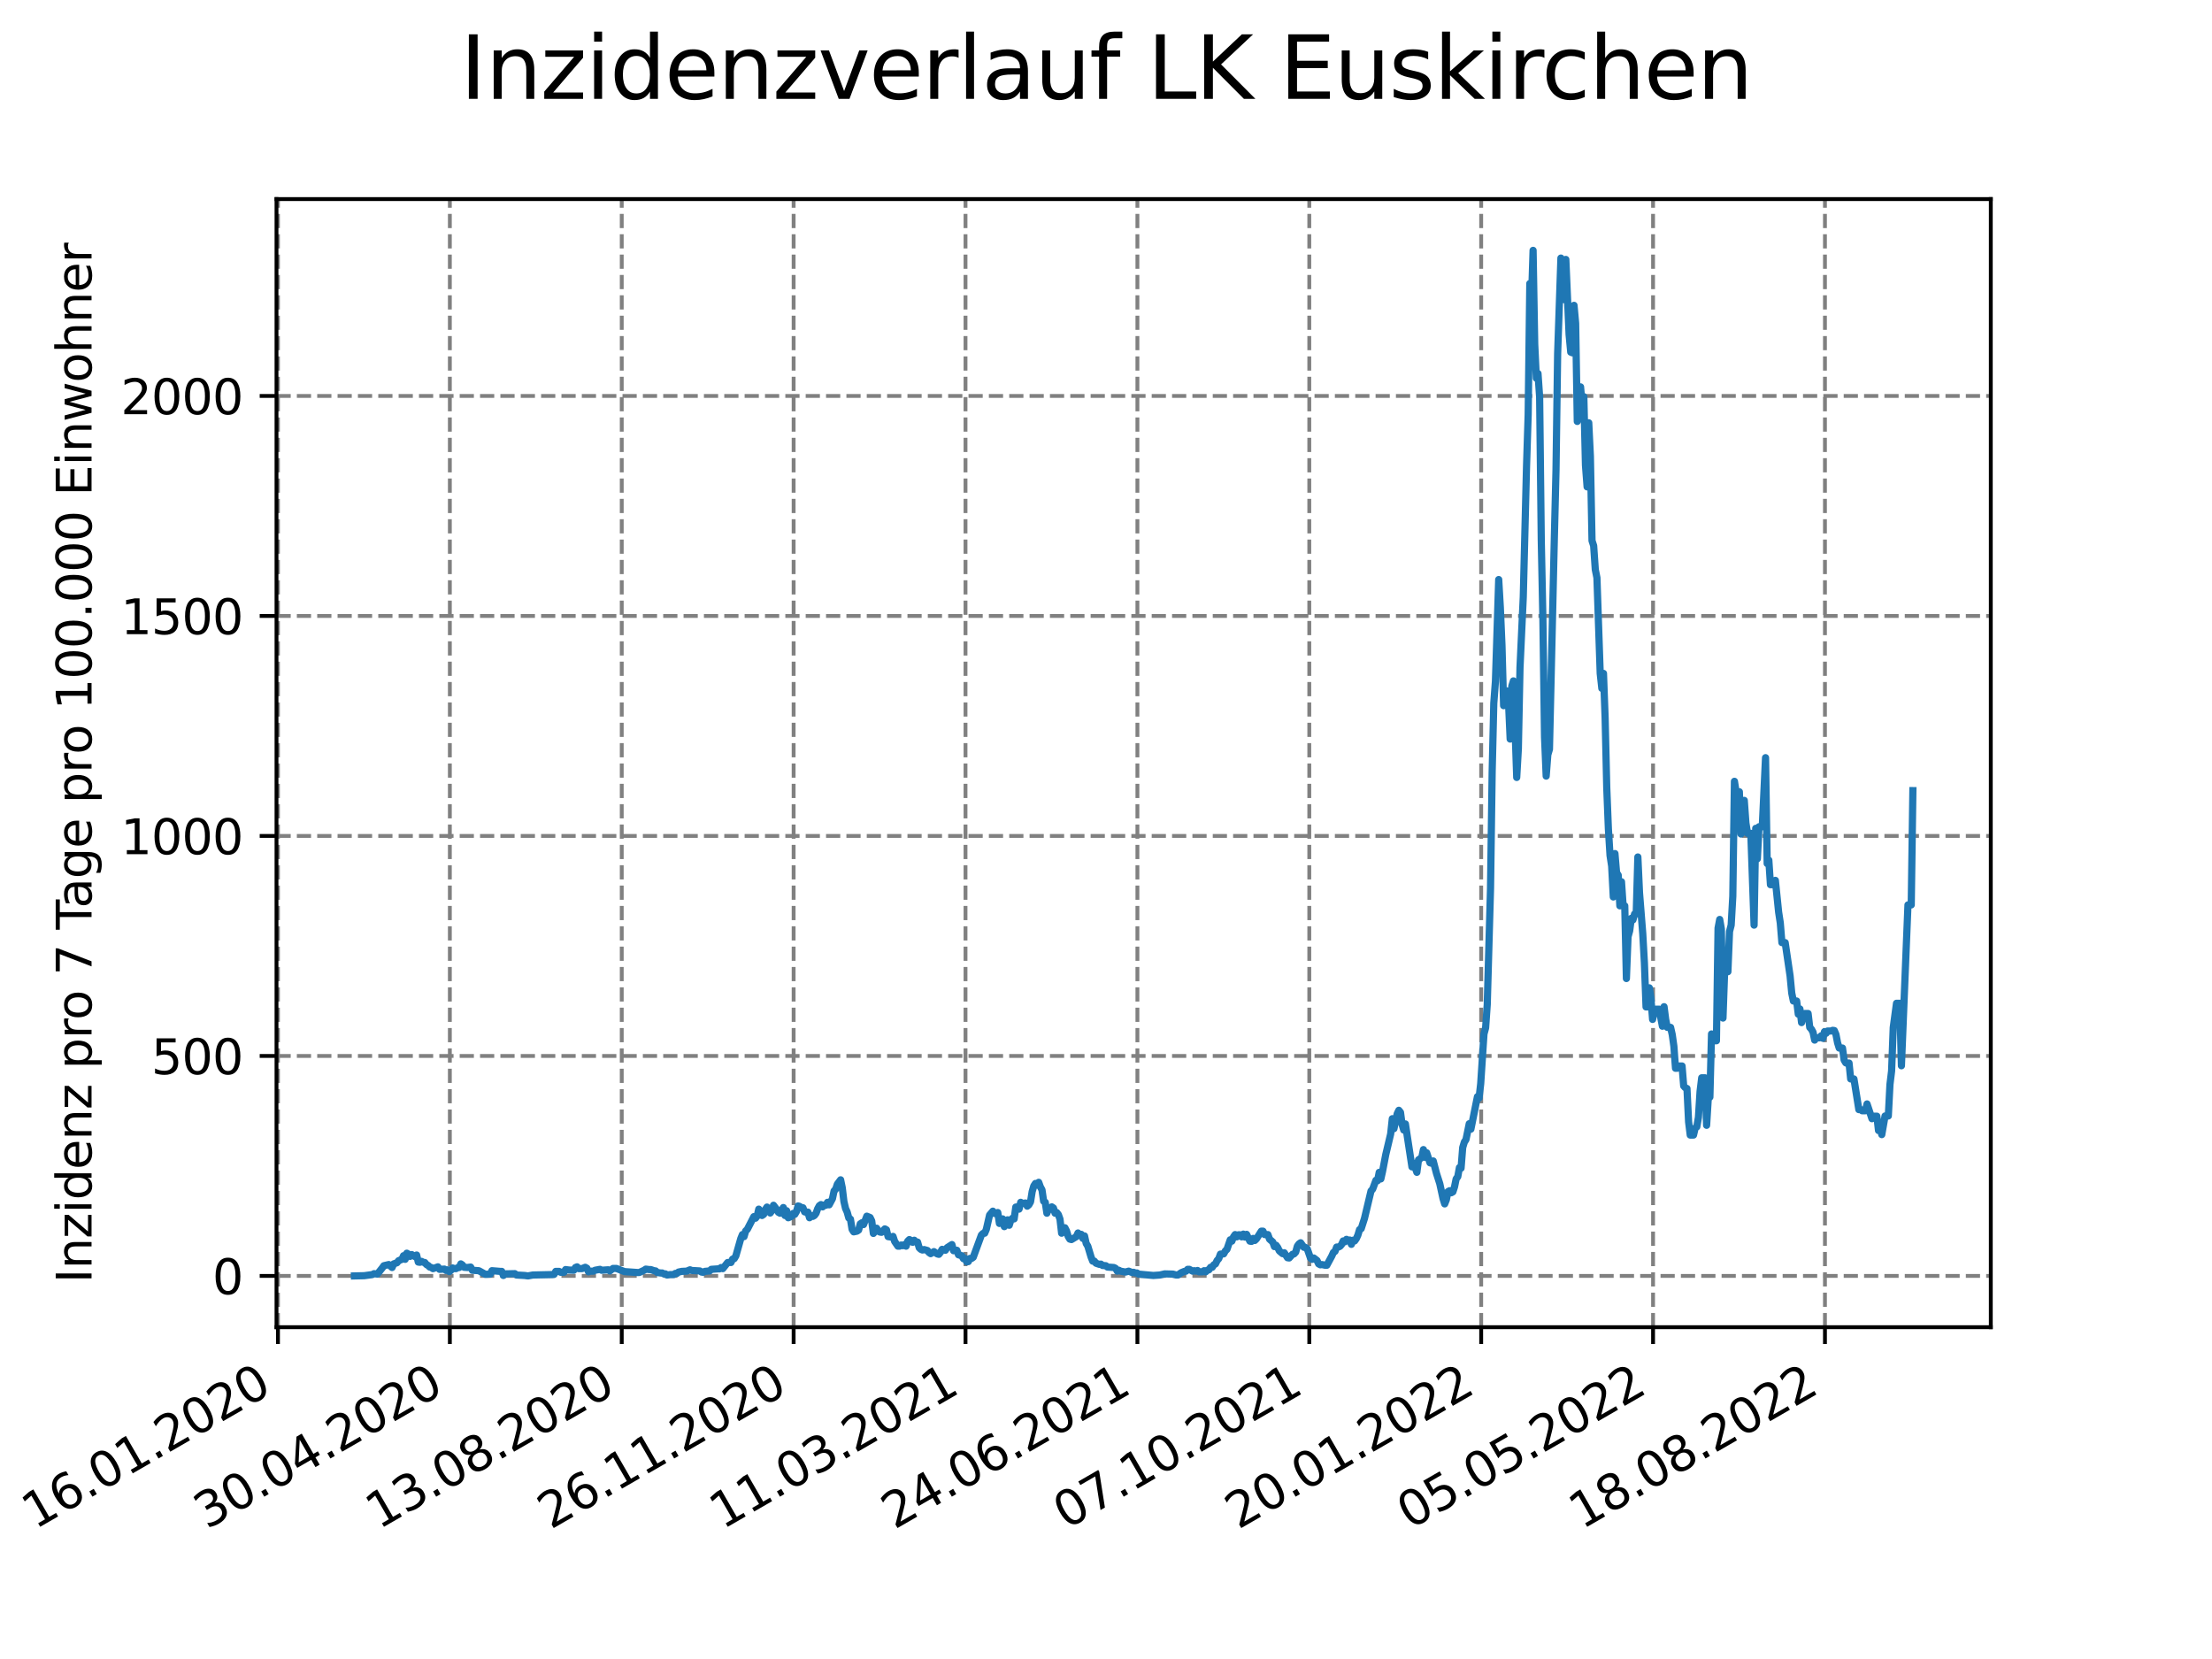 <?xml version="1.0" encoding="utf-8" standalone="no"?>
<!DOCTYPE svg PUBLIC "-//W3C//DTD SVG 1.1//EN"
  "http://www.w3.org/Graphics/SVG/1.1/DTD/svg11.dtd">
<svg xmlns:xlink="http://www.w3.org/1999/xlink" width="460.8pt" height="345.6pt" viewBox="0 0 460.8 345.6" xmlns="http://www.w3.org/2000/svg" version="1.1">
 <defs>
  <style type="text/css">*{stroke-linejoin: round; stroke-linecap: butt}</style>
 </defs>
 <g id="figure_1">
  <g id="patch_1">
   <path d="M 0 345.6 
L 460.8 345.6 
L 460.8 0 
L 0 0 
z
" style="fill: #ffffff"/>
  </g>
  <g id="axes_1">
   <g id="patch_2">
    <path d="M 57.6 276.48 
L 414.72 276.48 
L 414.72 41.472 
L 57.6 41.472 
z
" style="fill: #ffffff"/>
   </g>
   <g id="matplotlib.axis_1">
    <g id="xtick_1">
     <g id="line2d_1">
      <path d="M 57.904 276.48 
L 57.904 41.472 
" clip-path="url(#p12e13a62dc)" style="fill: none; stroke-dasharray: 2.96,1.28; stroke-dashoffset: 0; stroke: #808080; stroke-width: 0.8"/>
     </g>
     <g id="line2d_2">
      <defs>
       <path id="m6a77ebc87c" d="M 0 0 
L 0 3.5 
" style="stroke: #000000; stroke-width: 0.8"/>
      </defs>
      <g>
       <use xlink:href="#m6a77ebc87c" x="57.904" y="276.48" style="stroke: #000000; stroke-width: 0.8"/>
      </g>
     </g>
     <g id="text_1">
      <!-- 16.01.2020 -->
      <g transform="translate(7.279 318.689) rotate(-30) scale(0.1 -0.1)">
       <defs>
        <path id="DejaVuSans-31" d="M 794 531 
L 1825 531 
L 1825 4091 
L 703 3866 
L 703 4441 
L 1819 4666 
L 2450 4666 
L 2450 531 
L 3481 531 
L 3481 0 
L 794 0 
L 794 531 
z
" transform="scale(0.016)"/>
        <path id="DejaVuSans-36" d="M 2113 2584 
Q 1688 2584 1439 2293 
Q 1191 2003 1191 1497 
Q 1191 994 1439 701 
Q 1688 409 2113 409 
Q 2538 409 2786 701 
Q 3034 994 3034 1497 
Q 3034 2003 2786 2293 
Q 2538 2584 2113 2584 
z
M 3366 4563 
L 3366 3988 
Q 3128 4100 2886 4159 
Q 2644 4219 2406 4219 
Q 1781 4219 1451 3797 
Q 1122 3375 1075 2522 
Q 1259 2794 1537 2939 
Q 1816 3084 2150 3084 
Q 2853 3084 3261 2657 
Q 3669 2231 3669 1497 
Q 3669 778 3244 343 
Q 2819 -91 2113 -91 
Q 1303 -91 875 529 
Q 447 1150 447 2328 
Q 447 3434 972 4092 
Q 1497 4750 2381 4750 
Q 2619 4750 2861 4703 
Q 3103 4656 3366 4563 
z
" transform="scale(0.016)"/>
        <path id="DejaVuSans-2e" d="M 684 794 
L 1344 794 
L 1344 0 
L 684 0 
L 684 794 
z
" transform="scale(0.016)"/>
        <path id="DejaVuSans-30" d="M 2034 4250 
Q 1547 4250 1301 3770 
Q 1056 3291 1056 2328 
Q 1056 1369 1301 889 
Q 1547 409 2034 409 
Q 2525 409 2770 889 
Q 3016 1369 3016 2328 
Q 3016 3291 2770 3770 
Q 2525 4250 2034 4250 
z
M 2034 4750 
Q 2819 4750 3233 4129 
Q 3647 3509 3647 2328 
Q 3647 1150 3233 529 
Q 2819 -91 2034 -91 
Q 1250 -91 836 529 
Q 422 1150 422 2328 
Q 422 3509 836 4129 
Q 1250 4750 2034 4750 
z
" transform="scale(0.016)"/>
        <path id="DejaVuSans-32" d="M 1228 531 
L 3431 531 
L 3431 0 
L 469 0 
L 469 531 
Q 828 903 1448 1529 
Q 2069 2156 2228 2338 
Q 2531 2678 2651 2914 
Q 2772 3150 2772 3378 
Q 2772 3750 2511 3984 
Q 2250 4219 1831 4219 
Q 1534 4219 1204 4116 
Q 875 4013 500 3803 
L 500 4441 
Q 881 4594 1212 4672 
Q 1544 4750 1819 4750 
Q 2544 4750 2975 4387 
Q 3406 4025 3406 3419 
Q 3406 3131 3298 2873 
Q 3191 2616 2906 2266 
Q 2828 2175 2409 1742 
Q 1991 1309 1228 531 
z
" transform="scale(0.016)"/>
       </defs>
       <use xlink:href="#DejaVuSans-31"/>
       <use xlink:href="#DejaVuSans-36" x="63.623"/>
       <use xlink:href="#DejaVuSans-2e" x="127.246"/>
       <use xlink:href="#DejaVuSans-30" x="159.033"/>
       <use xlink:href="#DejaVuSans-31" x="222.656"/>
       <use xlink:href="#DejaVuSans-2e" x="286.279"/>
       <use xlink:href="#DejaVuSans-32" x="318.066"/>
       <use xlink:href="#DejaVuSans-30" x="381.689"/>
       <use xlink:href="#DejaVuSans-32" x="445.312"/>
       <use xlink:href="#DejaVuSans-30" x="508.936"/>
      </g>
     </g>
    </g>
    <g id="xtick_2">
     <g id="line2d_3">
      <path d="M 93.712 276.48 
L 93.712 41.472 
" clip-path="url(#p12e13a62dc)" style="fill: none; stroke-dasharray: 2.96,1.28; stroke-dashoffset: 0; stroke: #808080; stroke-width: 0.8"/>
     </g>
     <g id="line2d_4">
      <g>
       <use xlink:href="#m6a77ebc87c" x="93.712" y="276.48" style="stroke: #000000; stroke-width: 0.8"/>
      </g>
     </g>
     <g id="text_2">
      <!-- 30.04.2020 -->
      <g transform="translate(43.086 318.689) rotate(-30) scale(0.1 -0.1)">
       <defs>
        <path id="DejaVuSans-33" d="M 2597 2516 
Q 3050 2419 3304 2112 
Q 3559 1806 3559 1356 
Q 3559 666 3084 287 
Q 2609 -91 1734 -91 
Q 1441 -91 1130 -33 
Q 819 25 488 141 
L 488 750 
Q 750 597 1062 519 
Q 1375 441 1716 441 
Q 2309 441 2620 675 
Q 2931 909 2931 1356 
Q 2931 1769 2642 2001 
Q 2353 2234 1838 2234 
L 1294 2234 
L 1294 2753 
L 1863 2753 
Q 2328 2753 2575 2939 
Q 2822 3125 2822 3475 
Q 2822 3834 2567 4026 
Q 2313 4219 1838 4219 
Q 1578 4219 1281 4162 
Q 984 4106 628 3988 
L 628 4550 
Q 988 4650 1302 4700 
Q 1616 4750 1894 4750 
Q 2613 4750 3031 4423 
Q 3450 4097 3450 3541 
Q 3450 3153 3228 2886 
Q 3006 2619 2597 2516 
z
" transform="scale(0.016)"/>
        <path id="DejaVuSans-34" d="M 2419 4116 
L 825 1625 
L 2419 1625 
L 2419 4116 
z
M 2253 4666 
L 3047 4666 
L 3047 1625 
L 3713 1625 
L 3713 1100 
L 3047 1100 
L 3047 0 
L 2419 0 
L 2419 1100 
L 313 1100 
L 313 1709 
L 2253 4666 
z
" transform="scale(0.016)"/>
       </defs>
       <use xlink:href="#DejaVuSans-33"/>
       <use xlink:href="#DejaVuSans-30" x="63.623"/>
       <use xlink:href="#DejaVuSans-2e" x="127.246"/>
       <use xlink:href="#DejaVuSans-30" x="159.033"/>
       <use xlink:href="#DejaVuSans-34" x="222.656"/>
       <use xlink:href="#DejaVuSans-2e" x="286.279"/>
       <use xlink:href="#DejaVuSans-32" x="318.066"/>
       <use xlink:href="#DejaVuSans-30" x="381.689"/>
       <use xlink:href="#DejaVuSans-32" x="445.312"/>
       <use xlink:href="#DejaVuSans-30" x="508.936"/>
      </g>
     </g>
    </g>
    <g id="xtick_3">
     <g id="line2d_5">
      <path d="M 129.519 276.48 
L 129.519 41.472 
" clip-path="url(#p12e13a62dc)" style="fill: none; stroke-dasharray: 2.96,1.28; stroke-dashoffset: 0; stroke: #808080; stroke-width: 0.8"/>
     </g>
     <g id="line2d_6">
      <g>
       <use xlink:href="#m6a77ebc87c" x="129.519" y="276.48" style="stroke: #000000; stroke-width: 0.8"/>
      </g>
     </g>
     <g id="text_3">
      <!-- 13.08.2020 -->
      <g transform="translate(78.894 318.689) rotate(-30) scale(0.1 -0.1)">
       <defs>
        <path id="DejaVuSans-38" d="M 2034 2216 
Q 1584 2216 1326 1975 
Q 1069 1734 1069 1313 
Q 1069 891 1326 650 
Q 1584 409 2034 409 
Q 2484 409 2743 651 
Q 3003 894 3003 1313 
Q 3003 1734 2745 1975 
Q 2488 2216 2034 2216 
z
M 1403 2484 
Q 997 2584 770 2862 
Q 544 3141 544 3541 
Q 544 4100 942 4425 
Q 1341 4750 2034 4750 
Q 2731 4750 3128 4425 
Q 3525 4100 3525 3541 
Q 3525 3141 3298 2862 
Q 3072 2584 2669 2484 
Q 3125 2378 3379 2068 
Q 3634 1759 3634 1313 
Q 3634 634 3220 271 
Q 2806 -91 2034 -91 
Q 1263 -91 848 271 
Q 434 634 434 1313 
Q 434 1759 690 2068 
Q 947 2378 1403 2484 
z
M 1172 3481 
Q 1172 3119 1398 2916 
Q 1625 2713 2034 2713 
Q 2441 2713 2670 2916 
Q 2900 3119 2900 3481 
Q 2900 3844 2670 4047 
Q 2441 4250 2034 4250 
Q 1625 4250 1398 4047 
Q 1172 3844 1172 3481 
z
" transform="scale(0.016)"/>
       </defs>
       <use xlink:href="#DejaVuSans-31"/>
       <use xlink:href="#DejaVuSans-33" x="63.623"/>
       <use xlink:href="#DejaVuSans-2e" x="127.246"/>
       <use xlink:href="#DejaVuSans-30" x="159.033"/>
       <use xlink:href="#DejaVuSans-38" x="222.656"/>
       <use xlink:href="#DejaVuSans-2e" x="286.279"/>
       <use xlink:href="#DejaVuSans-32" x="318.066"/>
       <use xlink:href="#DejaVuSans-30" x="381.689"/>
       <use xlink:href="#DejaVuSans-32" x="445.312"/>
       <use xlink:href="#DejaVuSans-30" x="508.936"/>
      </g>
     </g>
    </g>
    <g id="xtick_4">
     <g id="line2d_7">
      <path d="M 165.327 276.48 
L 165.327 41.472 
" clip-path="url(#p12e13a62dc)" style="fill: none; stroke-dasharray: 2.96,1.28; stroke-dashoffset: 0; stroke: #808080; stroke-width: 0.8"/>
     </g>
     <g id="line2d_8">
      <g>
       <use xlink:href="#m6a77ebc87c" x="165.327" y="276.48" style="stroke: #000000; stroke-width: 0.8"/>
      </g>
     </g>
     <g id="text_4">
      <!-- 26.11.2020 -->
      <g transform="translate(114.701 318.689) rotate(-30) scale(0.1 -0.1)">
       <use xlink:href="#DejaVuSans-32"/>
       <use xlink:href="#DejaVuSans-36" x="63.623"/>
       <use xlink:href="#DejaVuSans-2e" x="127.246"/>
       <use xlink:href="#DejaVuSans-31" x="159.033"/>
       <use xlink:href="#DejaVuSans-31" x="222.656"/>
       <use xlink:href="#DejaVuSans-2e" x="286.279"/>
       <use xlink:href="#DejaVuSans-32" x="318.066"/>
       <use xlink:href="#DejaVuSans-30" x="381.689"/>
       <use xlink:href="#DejaVuSans-32" x="445.312"/>
       <use xlink:href="#DejaVuSans-30" x="508.936"/>
      </g>
     </g>
    </g>
    <g id="xtick_5">
     <g id="line2d_9">
      <path d="M 201.134 276.48 
L 201.134 41.472 
" clip-path="url(#p12e13a62dc)" style="fill: none; stroke-dasharray: 2.96,1.28; stroke-dashoffset: 0; stroke: #808080; stroke-width: 0.8"/>
     </g>
     <g id="line2d_10">
      <g>
       <use xlink:href="#m6a77ebc87c" x="201.134" y="276.48" style="stroke: #000000; stroke-width: 0.8"/>
      </g>
     </g>
     <g id="text_5">
      <!-- 11.03.2021 -->
      <g transform="translate(150.509 318.689) rotate(-30) scale(0.1 -0.1)">
       <use xlink:href="#DejaVuSans-31"/>
       <use xlink:href="#DejaVuSans-31" x="63.623"/>
       <use xlink:href="#DejaVuSans-2e" x="127.246"/>
       <use xlink:href="#DejaVuSans-30" x="159.033"/>
       <use xlink:href="#DejaVuSans-33" x="222.656"/>
       <use xlink:href="#DejaVuSans-2e" x="286.279"/>
       <use xlink:href="#DejaVuSans-32" x="318.066"/>
       <use xlink:href="#DejaVuSans-30" x="381.689"/>
       <use xlink:href="#DejaVuSans-32" x="445.312"/>
       <use xlink:href="#DejaVuSans-31" x="508.936"/>
      </g>
     </g>
    </g>
    <g id="xtick_6">
     <g id="line2d_11">
      <path d="M 236.942 276.48 
L 236.942 41.472 
" clip-path="url(#p12e13a62dc)" style="fill: none; stroke-dasharray: 2.96,1.28; stroke-dashoffset: 0; stroke: #808080; stroke-width: 0.8"/>
     </g>
     <g id="line2d_12">
      <g>
       <use xlink:href="#m6a77ebc87c" x="236.942" y="276.48" style="stroke: #000000; stroke-width: 0.8"/>
      </g>
     </g>
     <g id="text_6">
      <!-- 24.06.2021 -->
      <g transform="translate(186.316 318.689) rotate(-30) scale(0.1 -0.1)">
       <use xlink:href="#DejaVuSans-32"/>
       <use xlink:href="#DejaVuSans-34" x="63.623"/>
       <use xlink:href="#DejaVuSans-2e" x="127.246"/>
       <use xlink:href="#DejaVuSans-30" x="159.033"/>
       <use xlink:href="#DejaVuSans-36" x="222.656"/>
       <use xlink:href="#DejaVuSans-2e" x="286.279"/>
       <use xlink:href="#DejaVuSans-32" x="318.066"/>
       <use xlink:href="#DejaVuSans-30" x="381.689"/>
       <use xlink:href="#DejaVuSans-32" x="445.312"/>
       <use xlink:href="#DejaVuSans-31" x="508.936"/>
      </g>
     </g>
    </g>
    <g id="xtick_7">
     <g id="line2d_13">
      <path d="M 272.749 276.48 
L 272.749 41.472 
" clip-path="url(#p12e13a62dc)" style="fill: none; stroke-dasharray: 2.96,1.28; stroke-dashoffset: 0; stroke: #808080; stroke-width: 0.8"/>
     </g>
     <g id="line2d_14">
      <g>
       <use xlink:href="#m6a77ebc87c" x="272.749" y="276.48" style="stroke: #000000; stroke-width: 0.8"/>
      </g>
     </g>
     <g id="text_7">
      <!-- 07.10.2021 -->
      <g transform="translate(222.124 318.689) rotate(-30) scale(0.1 -0.1)">
       <defs>
        <path id="DejaVuSans-37" d="M 525 4666 
L 3525 4666 
L 3525 4397 
L 1831 0 
L 1172 0 
L 2766 4134 
L 525 4134 
L 525 4666 
z
" transform="scale(0.016)"/>
       </defs>
       <use xlink:href="#DejaVuSans-30"/>
       <use xlink:href="#DejaVuSans-37" x="63.623"/>
       <use xlink:href="#DejaVuSans-2e" x="127.246"/>
       <use xlink:href="#DejaVuSans-31" x="159.033"/>
       <use xlink:href="#DejaVuSans-30" x="222.656"/>
       <use xlink:href="#DejaVuSans-2e" x="286.279"/>
       <use xlink:href="#DejaVuSans-32" x="318.066"/>
       <use xlink:href="#DejaVuSans-30" x="381.689"/>
       <use xlink:href="#DejaVuSans-32" x="445.312"/>
       <use xlink:href="#DejaVuSans-31" x="508.936"/>
      </g>
     </g>
    </g>
    <g id="xtick_8">
     <g id="line2d_15">
      <path d="M 308.556 276.48 
L 308.556 41.472 
" clip-path="url(#p12e13a62dc)" style="fill: none; stroke-dasharray: 2.96,1.28; stroke-dashoffset: 0; stroke: #808080; stroke-width: 0.8"/>
     </g>
     <g id="line2d_16">
      <g>
       <use xlink:href="#m6a77ebc87c" x="308.556" y="276.48" style="stroke: #000000; stroke-width: 0.8"/>
      </g>
     </g>
     <g id="text_8">
      <!-- 20.01.2022 -->
      <g transform="translate(257.931 318.689) rotate(-30) scale(0.1 -0.1)">
       <use xlink:href="#DejaVuSans-32"/>
       <use xlink:href="#DejaVuSans-30" x="63.623"/>
       <use xlink:href="#DejaVuSans-2e" x="127.246"/>
       <use xlink:href="#DejaVuSans-30" x="159.033"/>
       <use xlink:href="#DejaVuSans-31" x="222.656"/>
       <use xlink:href="#DejaVuSans-2e" x="286.279"/>
       <use xlink:href="#DejaVuSans-32" x="318.066"/>
       <use xlink:href="#DejaVuSans-30" x="381.689"/>
       <use xlink:href="#DejaVuSans-32" x="445.312"/>
       <use xlink:href="#DejaVuSans-32" x="508.936"/>
      </g>
     </g>
    </g>
    <g id="xtick_9">
     <g id="line2d_17">
      <path d="M 344.364 276.48 
L 344.364 41.472 
" clip-path="url(#p12e13a62dc)" style="fill: none; stroke-dasharray: 2.96,1.28; stroke-dashoffset: 0; stroke: #808080; stroke-width: 0.8"/>
     </g>
     <g id="line2d_18">
      <g>
       <use xlink:href="#m6a77ebc87c" x="344.364" y="276.48" style="stroke: #000000; stroke-width: 0.8"/>
      </g>
     </g>
     <g id="text_9">
      <!-- 05.05.2022 -->
      <g transform="translate(293.739 318.689) rotate(-30) scale(0.1 -0.1)">
       <defs>
        <path id="DejaVuSans-35" d="M 691 4666 
L 3169 4666 
L 3169 4134 
L 1269 4134 
L 1269 2991 
Q 1406 3038 1543 3061 
Q 1681 3084 1819 3084 
Q 2600 3084 3056 2656 
Q 3513 2228 3513 1497 
Q 3513 744 3044 326 
Q 2575 -91 1722 -91 
Q 1428 -91 1123 -41 
Q 819 9 494 109 
L 494 744 
Q 775 591 1075 516 
Q 1375 441 1709 441 
Q 2250 441 2565 725 
Q 2881 1009 2881 1497 
Q 2881 1984 2565 2268 
Q 2250 2553 1709 2553 
Q 1456 2553 1204 2497 
Q 953 2441 691 2322 
L 691 4666 
z
" transform="scale(0.016)"/>
       </defs>
       <use xlink:href="#DejaVuSans-30"/>
       <use xlink:href="#DejaVuSans-35" x="63.623"/>
       <use xlink:href="#DejaVuSans-2e" x="127.246"/>
       <use xlink:href="#DejaVuSans-30" x="159.033"/>
       <use xlink:href="#DejaVuSans-35" x="222.656"/>
       <use xlink:href="#DejaVuSans-2e" x="286.279"/>
       <use xlink:href="#DejaVuSans-32" x="318.066"/>
       <use xlink:href="#DejaVuSans-30" x="381.689"/>
       <use xlink:href="#DejaVuSans-32" x="445.312"/>
       <use xlink:href="#DejaVuSans-32" x="508.936"/>
      </g>
     </g>
    </g>
    <g id="xtick_10">
     <g id="line2d_19">
      <path d="M 380.171 276.48 
L 380.171 41.472 
" clip-path="url(#p12e13a62dc)" style="fill: none; stroke-dasharray: 2.96,1.28; stroke-dashoffset: 0; stroke: #808080; stroke-width: 0.8"/>
     </g>
     <g id="line2d_20">
      <g>
       <use xlink:href="#m6a77ebc87c" x="380.171" y="276.48" style="stroke: #000000; stroke-width: 0.8"/>
      </g>
     </g>
     <g id="text_10">
      <!-- 18.08.2022 -->
      <g transform="translate(329.546 318.689) rotate(-30) scale(0.1 -0.1)">
       <use xlink:href="#DejaVuSans-31"/>
       <use xlink:href="#DejaVuSans-38" x="63.623"/>
       <use xlink:href="#DejaVuSans-2e" x="127.246"/>
       <use xlink:href="#DejaVuSans-30" x="159.033"/>
       <use xlink:href="#DejaVuSans-38" x="222.656"/>
       <use xlink:href="#DejaVuSans-2e" x="286.279"/>
       <use xlink:href="#DejaVuSans-32" x="318.066"/>
       <use xlink:href="#DejaVuSans-30" x="381.689"/>
       <use xlink:href="#DejaVuSans-32" x="445.312"/>
       <use xlink:href="#DejaVuSans-32" x="508.936"/>
      </g>
     </g>
    </g>
   </g>
   <g id="matplotlib.axis_2">
    <g id="ytick_1">
     <g id="line2d_21">
      <path d="M 57.6 265.798 
L 414.72 265.798 
" clip-path="url(#p12e13a62dc)" style="fill: none; stroke-dasharray: 2.96,1.28; stroke-dashoffset: 0; stroke: #808080; stroke-width: 0.8"/>
     </g>
     <g id="line2d_22">
      <defs>
       <path id="mc8f66c2086" d="M 0 0 
L -3.5 0 
" style="stroke: #000000; stroke-width: 0.8"/>
      </defs>
      <g>
       <use xlink:href="#mc8f66c2086" x="57.6" y="265.798" style="stroke: #000000; stroke-width: 0.8"/>
      </g>
     </g>
     <g id="text_11">
      <!-- 0 -->
      <g transform="translate(44.237 269.597) scale(0.1 -0.1)">
       <use xlink:href="#DejaVuSans-30"/>
      </g>
     </g>
    </g>
    <g id="ytick_2">
     <g id="line2d_23">
      <path d="M 57.6 219.97 
L 414.72 219.97 
" clip-path="url(#p12e13a62dc)" style="fill: none; stroke-dasharray: 2.96,1.28; stroke-dashoffset: 0; stroke: #808080; stroke-width: 0.8"/>
     </g>
     <g id="line2d_24">
      <g>
       <use xlink:href="#mc8f66c2086" x="57.6" y="219.97" style="stroke: #000000; stroke-width: 0.8"/>
      </g>
     </g>
     <g id="text_12">
      <!-- 500 -->
      <g transform="translate(31.512 223.769) scale(0.1 -0.1)">
       <use xlink:href="#DejaVuSans-35"/>
       <use xlink:href="#DejaVuSans-30" x="63.623"/>
       <use xlink:href="#DejaVuSans-30" x="127.246"/>
      </g>
     </g>
    </g>
    <g id="ytick_3">
     <g id="line2d_25">
      <path d="M 57.6 174.142 
L 414.72 174.142 
" clip-path="url(#p12e13a62dc)" style="fill: none; stroke-dasharray: 2.96,1.28; stroke-dashoffset: 0; stroke: #808080; stroke-width: 0.8"/>
     </g>
     <g id="line2d_26">
      <g>
       <use xlink:href="#mc8f66c2086" x="57.6" y="174.142" style="stroke: #000000; stroke-width: 0.8"/>
      </g>
     </g>
     <g id="text_13">
      <!-- 1000 -->
      <g transform="translate(25.15 177.941) scale(0.1 -0.1)">
       <use xlink:href="#DejaVuSans-31"/>
       <use xlink:href="#DejaVuSans-30" x="63.623"/>
       <use xlink:href="#DejaVuSans-30" x="127.246"/>
       <use xlink:href="#DejaVuSans-30" x="190.869"/>
      </g>
     </g>
    </g>
    <g id="ytick_4">
     <g id="line2d_27">
      <path d="M 57.6 128.314 
L 414.72 128.314 
" clip-path="url(#p12e13a62dc)" style="fill: none; stroke-dasharray: 2.96,1.28; stroke-dashoffset: 0; stroke: #808080; stroke-width: 0.8"/>
     </g>
     <g id="line2d_28">
      <g>
       <use xlink:href="#mc8f66c2086" x="57.6" y="128.314" style="stroke: #000000; stroke-width: 0.8"/>
      </g>
     </g>
     <g id="text_14">
      <!-- 1500 -->
      <g transform="translate(25.15 132.114) scale(0.1 -0.1)">
       <use xlink:href="#DejaVuSans-31"/>
       <use xlink:href="#DejaVuSans-35" x="63.623"/>
       <use xlink:href="#DejaVuSans-30" x="127.246"/>
       <use xlink:href="#DejaVuSans-30" x="190.869"/>
      </g>
     </g>
    </g>
    <g id="ytick_5">
     <g id="line2d_29">
      <path d="M 57.6 82.486 
L 414.72 82.486 
" clip-path="url(#p12e13a62dc)" style="fill: none; stroke-dasharray: 2.96,1.28; stroke-dashoffset: 0; stroke: #808080; stroke-width: 0.8"/>
     </g>
     <g id="line2d_30">
      <g>
       <use xlink:href="#mc8f66c2086" x="57.6" y="82.486" style="stroke: #000000; stroke-width: 0.8"/>
      </g>
     </g>
     <g id="text_15">
      <!-- 2000 -->
      <g transform="translate(25.15 86.286) scale(0.1 -0.1)">
       <use xlink:href="#DejaVuSans-32"/>
       <use xlink:href="#DejaVuSans-30" x="63.623"/>
       <use xlink:href="#DejaVuSans-30" x="127.246"/>
       <use xlink:href="#DejaVuSans-30" x="190.869"/>
      </g>
     </g>
    </g>
    <g id="text_16">
     <!-- Inzidenz pro 7 Tage pro 100.000 Einwohner -->
     <g transform="translate(19.07 267.301) rotate(-90) scale(0.1 -0.1)">
      <defs>
       <path id="DejaVuSans-49" d="M 628 4666 
L 1259 4666 
L 1259 0 
L 628 0 
L 628 4666 
z
" transform="scale(0.016)"/>
       <path id="DejaVuSans-6e" d="M 3513 2113 
L 3513 0 
L 2938 0 
L 2938 2094 
Q 2938 2591 2744 2837 
Q 2550 3084 2163 3084 
Q 1697 3084 1428 2787 
Q 1159 2491 1159 1978 
L 1159 0 
L 581 0 
L 581 3500 
L 1159 3500 
L 1159 2956 
Q 1366 3272 1645 3428 
Q 1925 3584 2291 3584 
Q 2894 3584 3203 3211 
Q 3513 2838 3513 2113 
z
" transform="scale(0.016)"/>
       <path id="DejaVuSans-7a" d="M 353 3500 
L 3084 3500 
L 3084 2975 
L 922 459 
L 3084 459 
L 3084 0 
L 275 0 
L 275 525 
L 2438 3041 
L 353 3041 
L 353 3500 
z
" transform="scale(0.016)"/>
       <path id="DejaVuSans-69" d="M 603 3500 
L 1178 3500 
L 1178 0 
L 603 0 
L 603 3500 
z
M 603 4863 
L 1178 4863 
L 1178 4134 
L 603 4134 
L 603 4863 
z
" transform="scale(0.016)"/>
       <path id="DejaVuSans-64" d="M 2906 2969 
L 2906 4863 
L 3481 4863 
L 3481 0 
L 2906 0 
L 2906 525 
Q 2725 213 2448 61 
Q 2172 -91 1784 -91 
Q 1150 -91 751 415 
Q 353 922 353 1747 
Q 353 2572 751 3078 
Q 1150 3584 1784 3584 
Q 2172 3584 2448 3432 
Q 2725 3281 2906 2969 
z
M 947 1747 
Q 947 1113 1208 752 
Q 1469 391 1925 391 
Q 2381 391 2643 752 
Q 2906 1113 2906 1747 
Q 2906 2381 2643 2742 
Q 2381 3103 1925 3103 
Q 1469 3103 1208 2742 
Q 947 2381 947 1747 
z
" transform="scale(0.016)"/>
       <path id="DejaVuSans-65" d="M 3597 1894 
L 3597 1613 
L 953 1613 
Q 991 1019 1311 708 
Q 1631 397 2203 397 
Q 2534 397 2845 478 
Q 3156 559 3463 722 
L 3463 178 
Q 3153 47 2828 -22 
Q 2503 -91 2169 -91 
Q 1331 -91 842 396 
Q 353 884 353 1716 
Q 353 2575 817 3079 
Q 1281 3584 2069 3584 
Q 2775 3584 3186 3129 
Q 3597 2675 3597 1894 
z
M 3022 2063 
Q 3016 2534 2758 2815 
Q 2500 3097 2075 3097 
Q 1594 3097 1305 2825 
Q 1016 2553 972 2059 
L 3022 2063 
z
" transform="scale(0.016)"/>
       <path id="DejaVuSans-20" transform="scale(0.016)"/>
       <path id="DejaVuSans-70" d="M 1159 525 
L 1159 -1331 
L 581 -1331 
L 581 3500 
L 1159 3500 
L 1159 2969 
Q 1341 3281 1617 3432 
Q 1894 3584 2278 3584 
Q 2916 3584 3314 3078 
Q 3713 2572 3713 1747 
Q 3713 922 3314 415 
Q 2916 -91 2278 -91 
Q 1894 -91 1617 61 
Q 1341 213 1159 525 
z
M 3116 1747 
Q 3116 2381 2855 2742 
Q 2594 3103 2138 3103 
Q 1681 3103 1420 2742 
Q 1159 2381 1159 1747 
Q 1159 1113 1420 752 
Q 1681 391 2138 391 
Q 2594 391 2855 752 
Q 3116 1113 3116 1747 
z
" transform="scale(0.016)"/>
       <path id="DejaVuSans-72" d="M 2631 2963 
Q 2534 3019 2420 3045 
Q 2306 3072 2169 3072 
Q 1681 3072 1420 2755 
Q 1159 2438 1159 1844 
L 1159 0 
L 581 0 
L 581 3500 
L 1159 3500 
L 1159 2956 
Q 1341 3275 1631 3429 
Q 1922 3584 2338 3584 
Q 2397 3584 2469 3576 
Q 2541 3569 2628 3553 
L 2631 2963 
z
" transform="scale(0.016)"/>
       <path id="DejaVuSans-6f" d="M 1959 3097 
Q 1497 3097 1228 2736 
Q 959 2375 959 1747 
Q 959 1119 1226 758 
Q 1494 397 1959 397 
Q 2419 397 2687 759 
Q 2956 1122 2956 1747 
Q 2956 2369 2687 2733 
Q 2419 3097 1959 3097 
z
M 1959 3584 
Q 2709 3584 3137 3096 
Q 3566 2609 3566 1747 
Q 3566 888 3137 398 
Q 2709 -91 1959 -91 
Q 1206 -91 779 398 
Q 353 888 353 1747 
Q 353 2609 779 3096 
Q 1206 3584 1959 3584 
z
" transform="scale(0.016)"/>
       <path id="DejaVuSans-54" d="M -19 4666 
L 3928 4666 
L 3928 4134 
L 2272 4134 
L 2272 0 
L 1638 0 
L 1638 4134 
L -19 4134 
L -19 4666 
z
" transform="scale(0.016)"/>
       <path id="DejaVuSans-61" d="M 2194 1759 
Q 1497 1759 1228 1600 
Q 959 1441 959 1056 
Q 959 750 1161 570 
Q 1363 391 1709 391 
Q 2188 391 2477 730 
Q 2766 1069 2766 1631 
L 2766 1759 
L 2194 1759 
z
M 3341 1997 
L 3341 0 
L 2766 0 
L 2766 531 
Q 2569 213 2275 61 
Q 1981 -91 1556 -91 
Q 1019 -91 701 211 
Q 384 513 384 1019 
Q 384 1609 779 1909 
Q 1175 2209 1959 2209 
L 2766 2209 
L 2766 2266 
Q 2766 2663 2505 2880 
Q 2244 3097 1772 3097 
Q 1472 3097 1187 3025 
Q 903 2953 641 2809 
L 641 3341 
Q 956 3463 1253 3523 
Q 1550 3584 1831 3584 
Q 2591 3584 2966 3190 
Q 3341 2797 3341 1997 
z
" transform="scale(0.016)"/>
       <path id="DejaVuSans-67" d="M 2906 1791 
Q 2906 2416 2648 2759 
Q 2391 3103 1925 3103 
Q 1463 3103 1205 2759 
Q 947 2416 947 1791 
Q 947 1169 1205 825 
Q 1463 481 1925 481 
Q 2391 481 2648 825 
Q 2906 1169 2906 1791 
z
M 3481 434 
Q 3481 -459 3084 -895 
Q 2688 -1331 1869 -1331 
Q 1566 -1331 1297 -1286 
Q 1028 -1241 775 -1147 
L 775 -588 
Q 1028 -725 1275 -790 
Q 1522 -856 1778 -856 
Q 2344 -856 2625 -561 
Q 2906 -266 2906 331 
L 2906 616 
Q 2728 306 2450 153 
Q 2172 0 1784 0 
Q 1141 0 747 490 
Q 353 981 353 1791 
Q 353 2603 747 3093 
Q 1141 3584 1784 3584 
Q 2172 3584 2450 3431 
Q 2728 3278 2906 2969 
L 2906 3500 
L 3481 3500 
L 3481 434 
z
" transform="scale(0.016)"/>
       <path id="DejaVuSans-45" d="M 628 4666 
L 3578 4666 
L 3578 4134 
L 1259 4134 
L 1259 2753 
L 3481 2753 
L 3481 2222 
L 1259 2222 
L 1259 531 
L 3634 531 
L 3634 0 
L 628 0 
L 628 4666 
z
" transform="scale(0.016)"/>
       <path id="DejaVuSans-77" d="M 269 3500 
L 844 3500 
L 1563 769 
L 2278 3500 
L 2956 3500 
L 3675 769 
L 4391 3500 
L 4966 3500 
L 4050 0 
L 3372 0 
L 2619 2869 
L 1863 0 
L 1184 0 
L 269 3500 
z
" transform="scale(0.016)"/>
       <path id="DejaVuSans-68" d="M 3513 2113 
L 3513 0 
L 2938 0 
L 2938 2094 
Q 2938 2591 2744 2837 
Q 2550 3084 2163 3084 
Q 1697 3084 1428 2787 
Q 1159 2491 1159 1978 
L 1159 0 
L 581 0 
L 581 4863 
L 1159 4863 
L 1159 2956 
Q 1366 3272 1645 3428 
Q 1925 3584 2291 3584 
Q 2894 3584 3203 3211 
Q 3513 2838 3513 2113 
z
" transform="scale(0.016)"/>
      </defs>
      <use xlink:href="#DejaVuSans-49"/>
      <use xlink:href="#DejaVuSans-6e" x="29.492"/>
      <use xlink:href="#DejaVuSans-7a" x="92.871"/>
      <use xlink:href="#DejaVuSans-69" x="145.361"/>
      <use xlink:href="#DejaVuSans-64" x="173.145"/>
      <use xlink:href="#DejaVuSans-65" x="236.621"/>
      <use xlink:href="#DejaVuSans-6e" x="298.145"/>
      <use xlink:href="#DejaVuSans-7a" x="361.523"/>
      <use xlink:href="#DejaVuSans-20" x="414.014"/>
      <use xlink:href="#DejaVuSans-70" x="445.801"/>
      <use xlink:href="#DejaVuSans-72" x="509.277"/>
      <use xlink:href="#DejaVuSans-6f" x="548.141"/>
      <use xlink:href="#DejaVuSans-20" x="609.322"/>
      <use xlink:href="#DejaVuSans-37" x="641.109"/>
      <use xlink:href="#DejaVuSans-20" x="704.732"/>
      <use xlink:href="#DejaVuSans-54" x="736.52"/>
      <use xlink:href="#DejaVuSans-61" x="781.104"/>
      <use xlink:href="#DejaVuSans-67" x="842.383"/>
      <use xlink:href="#DejaVuSans-65" x="905.859"/>
      <use xlink:href="#DejaVuSans-20" x="967.383"/>
      <use xlink:href="#DejaVuSans-70" x="999.17"/>
      <use xlink:href="#DejaVuSans-72" x="1062.646"/>
      <use xlink:href="#DejaVuSans-6f" x="1101.51"/>
      <use xlink:href="#DejaVuSans-20" x="1162.691"/>
      <use xlink:href="#DejaVuSans-31" x="1194.479"/>
      <use xlink:href="#DejaVuSans-30" x="1258.102"/>
      <use xlink:href="#DejaVuSans-30" x="1321.725"/>
      <use xlink:href="#DejaVuSans-2e" x="1385.348"/>
      <use xlink:href="#DejaVuSans-30" x="1417.135"/>
      <use xlink:href="#DejaVuSans-30" x="1480.758"/>
      <use xlink:href="#DejaVuSans-30" x="1544.381"/>
      <use xlink:href="#DejaVuSans-20" x="1608.004"/>
      <use xlink:href="#DejaVuSans-45" x="1639.791"/>
      <use xlink:href="#DejaVuSans-69" x="1702.975"/>
      <use xlink:href="#DejaVuSans-6e" x="1730.758"/>
      <use xlink:href="#DejaVuSans-77" x="1794.137"/>
      <use xlink:href="#DejaVuSans-6f" x="1875.924"/>
      <use xlink:href="#DejaVuSans-68" x="1937.105"/>
      <use xlink:href="#DejaVuSans-6e" x="2000.484"/>
      <use xlink:href="#DejaVuSans-65" x="2063.863"/>
      <use xlink:href="#DejaVuSans-72" x="2125.387"/>
     </g>
    </g>
   </g>
   <g id="line2d_31">
    <path d="M 73.833 265.798 
L 75.879 265.75 
L 76.561 265.656 
L 77.584 265.514 
L 77.925 265.325 
L 78.607 265.419 
L 79.63 264.141 
L 79.971 263.668 
L 80.994 263.431 
L 81.676 264.047 
L 82.017 263.289 
L 82.699 263.053 
L 83.04 262.627 
L 83.722 262.343 
L 84.063 261.586 
L 84.404 262.343 
L 84.745 261.065 
L 85.087 261.254 
L 85.428 261.728 
L 85.769 261.349 
L 86.451 261.775 
L 86.792 261.444 
L 87.133 262.911 
L 87.474 262.958 
L 87.815 262.769 
L 88.156 262.958 
L 88.497 263.005 
L 88.838 263.431 
L 89.179 263.621 
L 89.52 263.952 
L 89.861 264.047 
L 90.202 264.283 
L 91.225 263.905 
L 91.566 264.425 
L 92.589 264.378 
L 92.93 264.662 
L 93.271 264.52 
L 93.612 264.899 
L 93.953 264.615 
L 94.294 264.141 
L 94.635 264.283 
L 94.976 264.283 
L 95.317 264.094 
L 95.658 264.047 
L 95.999 263.289 
L 96.34 263.526 
L 96.681 263.999 
L 97.363 264.047 
L 98.045 263.952 
L 98.386 264.615 
L 99.751 264.709 
L 101.115 265.467 
L 102.138 265.419 
L 102.479 264.709 
L 104.184 264.851 
L 104.525 264.851 
L 104.866 265.703 
L 105.207 265.372 
L 107.253 265.325 
L 107.594 265.609 
L 109.299 265.703 
L 109.981 265.798 
L 111.004 265.609 
L 115.097 265.514 
L 115.438 265.467 
L 115.779 264.851 
L 116.461 264.851 
L 116.802 265.041 
L 117.484 265.041 
L 117.825 264.473 
L 118.507 264.567 
L 119.53 264.615 
L 119.871 264.047 
L 120.212 263.905 
L 120.553 264.283 
L 121.235 264.283 
L 121.917 263.999 
L 122.258 264.189 
L 122.599 264.946 
L 122.94 264.804 
L 123.622 264.804 
L 123.963 264.615 
L 124.986 264.425 
L 125.327 264.615 
L 126.691 264.52 
L 127.032 264.757 
L 127.714 264.236 
L 128.397 264.236 
L 130.102 264.899 
L 131.466 264.993 
L 132.83 265.088 
L 133.171 265.088 
L 134.194 264.615 
L 134.535 264.378 
L 135.217 264.473 
L 135.558 264.473 
L 136.24 264.709 
L 136.581 264.757 
L 136.922 265.088 
L 137.604 265.183 
L 137.945 265.183 
L 138.286 265.372 
L 138.627 265.372 
L 138.968 265.609 
L 139.65 265.514 
L 140.332 265.514 
L 140.673 265.277 
L 141.014 265.277 
L 141.355 264.993 
L 142.037 264.851 
L 143.061 264.804 
L 143.743 264.52 
L 144.084 264.662 
L 145.789 264.757 
L 146.13 264.993 
L 146.471 265.041 
L 146.812 264.851 
L 147.835 264.757 
L 148.176 264.425 
L 149.54 264.331 
L 149.881 264.331 
L 150.222 264.047 
L 150.563 264.283 
L 151.586 263.005 
L 152.268 263.005 
L 152.609 262.295 
L 152.95 262.201 
L 153.291 261.633 
L 154.314 258.036 
L 154.655 257.184 
L 154.996 257.61 
L 155.337 256.427 
L 155.678 256.095 
L 157.043 253.445 
L 157.384 253.776 
L 157.725 253.35 
L 158.066 251.883 
L 158.407 252.309 
L 158.748 253.208 
L 159.089 252.972 
L 159.43 251.978 
L 159.771 251.457 
L 160.453 252.688 
L 160.794 252.214 
L 161.135 251.078 
L 161.817 251.978 
L 162.158 252.546 
L 162.499 252.735 
L 163.181 251.552 
L 163.522 253.208 
L 163.863 252.214 
L 164.204 253.682 
L 164.886 253.398 
L 165.227 252.782 
L 165.568 252.972 
L 165.909 252.404 
L 166.25 251.22 
L 166.591 251.315 
L 166.932 251.599 
L 167.273 251.599 
L 167.614 252.451 
L 167.955 252.546 
L 168.296 252.498 
L 168.637 253.682 
L 168.978 253.208 
L 169.319 253.398 
L 169.66 253.208 
L 170.001 252.735 
L 170.342 251.788 
L 170.683 251.173 
L 171.024 250.936 
L 171.365 251.41 
L 171.707 251.031 
L 172.048 251.078 
L 172.389 250.463 
L 172.73 250.984 
L 173.412 249.706 
L 173.753 248.097 
L 174.094 247.718 
L 174.435 246.677 
L 175.117 245.778 
L 175.458 247.434 
L 175.799 250.274 
L 176.14 251.741 
L 176.481 252.498 
L 176.822 253.729 
L 177.163 253.966 
L 177.504 256.095 
L 177.845 256.616 
L 178.527 256.474 
L 178.868 256.237 
L 179.209 254.959 
L 179.55 254.723 
L 179.891 255.101 
L 180.573 253.35 
L 181.255 253.634 
L 181.596 254.344 
L 181.937 256.947 
L 182.278 256.521 
L 182.619 255.859 
L 182.96 256.474 
L 183.301 256.663 
L 183.642 256.711 
L 184.324 256.001 
L 184.665 256.19 
L 185.006 257.61 
L 185.688 257.705 
L 186.03 257.563 
L 186.371 258.604 
L 187.053 259.598 
L 187.394 259.598 
L 187.735 259.361 
L 188.076 259.503 
L 188.417 259.266 
L 188.758 259.598 
L 189.099 258.556 
L 189.44 258.225 
L 189.781 258.414 
L 190.122 258.793 
L 190.463 258.367 
L 190.804 258.746 
L 191.145 258.746 
L 191.486 259.929 
L 191.827 260.26 
L 192.168 260.402 
L 192.509 260.308 
L 193.191 260.497 
L 193.532 260.923 
L 193.873 261.16 
L 194.555 260.734 
L 195.237 261.207 
L 195.578 261.302 
L 195.919 260.876 
L 196.26 260.26 
L 196.942 260.45 
L 197.283 259.929 
L 198.306 259.266 
L 198.647 260.544 
L 199.329 260.45 
L 199.67 261.396 
L 200.353 261.586 
L 200.694 262.201 
L 201.035 262.153 
L 201.376 262.863 
L 201.717 262.816 
L 202.058 262.153 
L 202.399 262.153 
L 202.74 261.917 
L 204.445 257.279 
L 204.786 256.947 
L 205.127 256.9 
L 205.468 256.095 
L 206.15 253.114 
L 206.832 252.309 
L 207.173 252.782 
L 207.514 252.83 
L 207.855 252.593 
L 208.196 254.865 
L 208.537 253.966 
L 208.878 253.918 
L 209.219 255.527 
L 209.56 254.628 
L 209.901 254.108 
L 210.242 255.243 
L 210.583 254.155 
L 210.924 253.776 
L 211.265 253.918 
L 211.606 251.457 
L 211.947 251.41 
L 212.288 251.883 
L 212.629 250.463 
L 212.97 250.7 
L 213.652 250.605 
L 213.993 251.268 
L 214.334 250.984 
L 214.676 250.369 
L 215.017 248.239 
L 215.358 247.055 
L 215.699 246.535 
L 216.04 246.866 
L 216.381 246.298 
L 216.722 247.245 
L 217.063 247.86 
L 217.404 250.227 
L 217.745 250.463 
L 218.086 252.735 
L 218.427 251.883 
L 218.768 251.93 
L 219.109 251.41 
L 219.45 251.646 
L 219.791 252.735 
L 220.132 252.593 
L 220.473 253.019 
L 220.814 253.966 
L 221.155 256.9 
L 221.496 256.095 
L 221.837 255.764 
L 222.178 256.427 
L 222.519 257.563 
L 222.86 258.131 
L 223.201 258.225 
L 224.224 257.61 
L 224.565 256.853 
L 224.906 257.373 
L 225.247 257.137 
L 225.588 257.989 
L 225.929 257.468 
L 226.27 259.03 
L 226.611 259.598 
L 227.293 261.87 
L 227.634 262.721 
L 227.975 262.721 
L 228.316 263.147 
L 228.999 263.384 
L 229.34 263.337 
L 229.681 263.621 
L 230.363 263.668 
L 230.704 263.952 
L 232.068 264.047 
L 232.409 264.236 
L 232.75 264.804 
L 233.091 264.615 
L 233.432 264.804 
L 234.455 264.993 
L 235.137 264.804 
L 235.819 265.088 
L 236.16 265.041 
L 236.501 265.183 
L 236.842 265.183 
L 237.183 265.419 
L 238.206 265.514 
L 240.252 265.703 
L 241.616 265.609 
L 242.639 265.372 
L 244.345 265.419 
L 245.027 265.609 
L 245.368 265.609 
L 246.05 265.135 
L 246.732 264.851 
L 247.073 264.804 
L 247.414 264.425 
L 247.755 264.425 
L 248.437 264.804 
L 248.778 264.709 
L 249.119 264.804 
L 249.46 264.662 
L 249.801 264.946 
L 250.483 264.946 
L 250.824 264.709 
L 251.165 264.946 
L 251.506 264.615 
L 251.847 264.52 
L 252.188 263.999 
L 252.529 263.999 
L 252.87 263.479 
L 253.211 263.289 
L 253.552 262.579 
L 253.893 262.201 
L 254.234 261.254 
L 254.916 261.207 
L 255.257 260.592 
L 255.598 260.26 
L 256.28 258.272 
L 256.621 258.556 
L 256.962 257.657 
L 257.303 257.184 
L 257.644 257.657 
L 257.986 257.231 
L 258.327 257.231 
L 258.668 257.657 
L 259.009 257.089 
L 259.35 257.705 
L 259.691 257.137 
L 260.373 258.556 
L 260.714 258.604 
L 261.055 257.989 
L 261.396 258.414 
L 261.737 258.083 
L 262.76 256.474 
L 263.101 256.474 
L 263.442 257.184 
L 264.124 257.184 
L 264.465 258.131 
L 265.147 258.746 
L 265.488 259.692 
L 265.829 259.408 
L 266.17 259.882 
L 266.511 260.592 
L 267.193 261.16 
L 267.534 260.97 
L 268.216 262.011 
L 268.557 262.059 
L 269.239 261.302 
L 269.58 261.207 
L 269.921 260.828 
L 270.262 259.598 
L 270.603 259.124 
L 270.944 258.888 
L 271.626 259.834 
L 271.967 259.882 
L 272.309 260.118 
L 272.991 262.059 
L 273.332 262.343 
L 273.673 262.059 
L 274.355 262.579 
L 274.696 263.289 
L 275.037 263.479 
L 275.378 263.431 
L 276.06 263.573 
L 276.401 263.573 
L 277.424 261.68 
L 277.765 260.923 
L 278.106 260.686 
L 278.447 259.787 
L 278.788 259.787 
L 279.129 259.645 
L 279.47 259.266 
L 279.811 258.509 
L 280.152 258.698 
L 280.493 258.178 
L 280.834 258.367 
L 281.175 258.32 
L 281.516 259.219 
L 281.857 258.367 
L 282.198 258.509 
L 282.539 258.036 
L 282.88 257.279 
L 283.221 256.143 
L 283.562 255.953 
L 284.244 253.824 
L 285.608 248.097 
L 285.949 247.718 
L 286.632 245.872 
L 286.973 245.967 
L 287.314 244.216 
L 287.655 245.588 
L 287.996 244.074 
L 288.678 240.524 
L 289.701 236.217 
L 290.042 233.046 
L 290.383 235.129 
L 291.065 232.005 
L 291.406 231.295 
L 291.747 231.721 
L 292.088 234.277 
L 292.429 235.413 
L 292.77 234.135 
L 294.134 243.08 
L 294.475 242.323 
L 295.157 244.216 
L 295.498 241.613 
L 296.18 241.139 
L 296.521 239.483 
L 296.862 241.092 
L 297.203 240.145 
L 297.885 242.228 
L 298.226 242.323 
L 298.567 241.849 
L 299.249 244.452 
L 299.931 246.582 
L 300.613 249.706 
L 300.954 250.794 
L 301.296 249.943 
L 301.637 248.239 
L 301.978 248.049 
L 302.319 248.475 
L 302.66 248.286 
L 303.001 247.245 
L 303.342 245.588 
L 303.683 245.115 
L 304.024 243.222 
L 304.365 243.364 
L 304.706 239.057 
L 305.047 237.921 
L 305.388 237.4 
L 306.07 234.087 
L 306.411 235.223 
L 307.775 228.455 
L 308.116 228.739 
L 308.457 225.757 
L 309.139 215.392 
L 309.48 214.114 
L 309.821 209.24 
L 310.503 185.102 
L 310.844 160.775 
L 311.185 146.481 
L 311.526 141.938 
L 312.208 120.734 
L 312.549 126.603 
L 312.89 134.46 
L 313.231 147.002 
L 313.572 146.197 
L 313.913 143.925 
L 314.254 146.386 
L 314.595 153.959 
L 314.936 142.931 
L 315.277 141.843 
L 315.96 161.958 
L 316.301 155.994 
L 316.642 139.098 
L 317.324 124.378 
L 318.006 97.117 
L 318.347 86.326 
L 318.688 59.064 
L 319.029 62.756 
L 319.37 52.154 
L 319.711 71.701 
L 320.052 78.8 
L 320.393 77.807 
L 320.734 82.729 
L 321.075 112.546 
L 321.416 129.159 
L 321.757 153.58 
L 322.098 161.674 
L 322.439 157.225 
L 322.78 156.089 
L 323.803 111.884 
L 324.144 97.969 
L 324.485 73.689 
L 325.167 53.763 
L 325.508 59.585 
L 325.849 62.425 
L 326.19 54.047 
L 326.872 69.713 
L 327.213 73.358 
L 327.554 73.5 
L 327.895 63.608 
L 328.236 67.347 
L 328.577 87.793 
L 329.259 80.599 
L 329.6 84.338 
L 329.942 82.634 
L 330.283 96.928 
L 330.624 101.424 
L 330.965 88.077 
L 331.306 95.034 
L 331.647 112.641 
L 331.988 113.682 
L 332.329 118.652 
L 332.67 120.355 
L 333.352 140.281 
L 333.693 143.405 
L 334.034 140.281 
L 334.375 149.51 
L 334.716 164.088 
L 335.057 172.701 
L 335.398 178.192 
L 335.739 180.416 
L 336.08 186.853 
L 336.421 177.813 
L 336.762 181.789 
L 337.103 182.309 
L 337.444 188.699 
L 337.785 183.682 
L 338.126 188.699 
L 338.467 188.699 
L 338.808 203.844 
L 339.149 195.135 
L 339.49 193.905 
L 339.831 191.302 
L 340.172 191.633 
L 340.513 190.403 
L 340.854 190.403 
L 341.195 178.523 
L 341.536 185.954 
L 342.218 194.52 
L 342.559 200.578 
L 342.9 209.76 
L 343.241 209.76 
L 343.582 205.784 
L 343.923 208.009 
L 344.265 212.363 
L 344.606 210.754 
L 344.947 210.233 
L 345.629 210.233 
L 346.311 213.783 
L 346.652 209.713 
L 346.993 212.363 
L 347.334 214.02 
L 348.016 214.02 
L 348.357 215.534 
L 348.698 217.948 
L 349.039 222.539 
L 349.38 222.539 
L 349.721 222.066 
L 350.403 222.066 
L 350.744 226.231 
L 351.085 226.609 
L 351.426 226.751 
L 351.767 233.709 
L 352.108 236.454 
L 352.79 236.454 
L 353.131 234.987 
L 353.472 234.75 
L 353.813 232.762 
L 354.154 227.367 
L 354.495 224.527 
L 355.177 224.527 
L 355.518 234.419 
L 355.859 228.881 
L 356.2 228.55 
L 356.541 215.392 
L 356.882 216.812 
L 357.564 216.812 
L 357.905 193.337 
L 358.246 191.538 
L 358.588 193.526 
L 358.929 212.079 
L 359.27 202.424 
L 359.952 202.424 
L 360.293 194.047 
L 360.634 192.722 
L 360.975 186.711 
L 361.316 162.762 
L 361.657 164.939 
L 362.339 164.939 
L 362.68 173.743 
L 363.021 171.944 
L 363.362 166.738 
L 363.703 171.424 
L 364.044 173.601 
L 364.726 173.601 
L 365.408 192.722 
L 365.749 172.559 
L 366.09 178.902 
L 366.431 172.228 
L 367.113 172.228 
L 367.795 157.84 
L 368.136 179.895 
L 368.477 179.186 
L 368.818 184.297 
L 369.5 184.297 
L 369.841 183.398 
L 370.523 190.024 
L 370.864 192.248 
L 371.205 196.366 
L 371.887 196.366 
L 372.91 203.323 
L 373.252 206.873 
L 373.593 208.53 
L 374.275 208.53 
L 374.616 211.275 
L 374.957 210.186 
L 375.298 213.026 
L 375.639 211.511 
L 375.98 211.133 
L 376.662 211.133 
L 377.003 214.02 
L 377.344 214.398 
L 377.685 215.014 
L 378.026 216.67 
L 378.367 216.197 
L 379.049 216.197 
L 379.39 215.771 
L 379.731 216.292 
L 380.072 214.919 
L 380.413 215.25 
L 380.754 214.777 
L 381.436 214.777 
L 381.777 214.635 
L 382.118 214.682 
L 382.459 215.487 
L 382.8 217.238 
L 383.141 218.327 
L 383.823 218.327 
L 384.164 220.835 
L 384.505 221.403 
L 384.846 221.545 
L 385.187 221.45 
L 385.528 224.763 
L 386.21 224.763 
L 387.233 231.153 
L 387.575 231.106 
L 387.916 231.39 
L 388.598 231.39 
L 388.939 229.97 
L 389.962 233.046 
L 390.303 232.525 
L 390.985 232.525 
L 391.326 235.507 
L 391.667 234.75 
L 392.008 236.359 
L 392.69 232.478 
L 393.372 232.478 
L 393.713 225.899 
L 394.054 223.107 
L 394.395 214.067 
L 395.077 209.003 
L 395.759 209.003 
L 396.1 222.018 
L 397.464 188.509 
L 398.146 188.509 
L 398.487 164.703 
L 398.487 164.703 
" clip-path="url(#p12e13a62dc)" style="fill: none; stroke: #1f77b4; stroke-width: 1.5; stroke-linecap: square"/>
   </g>
   <g id="patch_3">
    <path d="M 57.6 276.48 
L 57.6 41.472 
" style="fill: none; stroke: #000000; stroke-width: 0.8; stroke-linejoin: miter; stroke-linecap: square"/>
   </g>
   <g id="patch_4">
    <path d="M 414.72 276.48 
L 414.72 41.472 
" style="fill: none; stroke: #000000; stroke-width: 0.8; stroke-linejoin: miter; stroke-linecap: square"/>
   </g>
   <g id="patch_5">
    <path d="M 57.6 276.48 
L 414.72 276.48 
" style="fill: none; stroke: #000000; stroke-width: 0.8; stroke-linejoin: miter; stroke-linecap: square"/>
   </g>
   <g id="patch_6">
    <path d="M 57.6 41.472 
L 414.72 41.472 
" style="fill: none; stroke: #000000; stroke-width: 0.8; stroke-linejoin: miter; stroke-linecap: square"/>
   </g>
  </g>
  <g id="text_17">
   <!-- Inzidenzverlauf LK Euskirchen -->
   <g transform="translate(95.867 20.589) scale(0.18 -0.18)">
    <defs>
     <path id="DejaVuSans-76" d="M 191 3500 
L 800 3500 
L 1894 563 
L 2988 3500 
L 3597 3500 
L 2284 0 
L 1503 0 
L 191 3500 
z
" transform="scale(0.016)"/>
     <path id="DejaVuSans-6c" d="M 603 4863 
L 1178 4863 
L 1178 0 
L 603 0 
L 603 4863 
z
" transform="scale(0.016)"/>
     <path id="DejaVuSans-75" d="M 544 1381 
L 544 3500 
L 1119 3500 
L 1119 1403 
Q 1119 906 1312 657 
Q 1506 409 1894 409 
Q 2359 409 2629 706 
Q 2900 1003 2900 1516 
L 2900 3500 
L 3475 3500 
L 3475 0 
L 2900 0 
L 2900 538 
Q 2691 219 2414 64 
Q 2138 -91 1772 -91 
Q 1169 -91 856 284 
Q 544 659 544 1381 
z
M 1991 3584 
L 1991 3584 
z
" transform="scale(0.016)"/>
     <path id="DejaVuSans-66" d="M 2375 4863 
L 2375 4384 
L 1825 4384 
Q 1516 4384 1395 4259 
Q 1275 4134 1275 3809 
L 1275 3500 
L 2222 3500 
L 2222 3053 
L 1275 3053 
L 1275 0 
L 697 0 
L 697 3053 
L 147 3053 
L 147 3500 
L 697 3500 
L 697 3744 
Q 697 4328 969 4595 
Q 1241 4863 1831 4863 
L 2375 4863 
z
" transform="scale(0.016)"/>
     <path id="DejaVuSans-4c" d="M 628 4666 
L 1259 4666 
L 1259 531 
L 3531 531 
L 3531 0 
L 628 0 
L 628 4666 
z
" transform="scale(0.016)"/>
     <path id="DejaVuSans-4b" d="M 628 4666 
L 1259 4666 
L 1259 2694 
L 3353 4666 
L 4166 4666 
L 1850 2491 
L 4331 0 
L 3500 0 
L 1259 2247 
L 1259 0 
L 628 0 
L 628 4666 
z
" transform="scale(0.016)"/>
     <path id="DejaVuSans-73" d="M 2834 3397 
L 2834 2853 
Q 2591 2978 2328 3040 
Q 2066 3103 1784 3103 
Q 1356 3103 1142 2972 
Q 928 2841 928 2578 
Q 928 2378 1081 2264 
Q 1234 2150 1697 2047 
L 1894 2003 
Q 2506 1872 2764 1633 
Q 3022 1394 3022 966 
Q 3022 478 2636 193 
Q 2250 -91 1575 -91 
Q 1294 -91 989 -36 
Q 684 19 347 128 
L 347 722 
Q 666 556 975 473 
Q 1284 391 1588 391 
Q 1994 391 2212 530 
Q 2431 669 2431 922 
Q 2431 1156 2273 1281 
Q 2116 1406 1581 1522 
L 1381 1569 
Q 847 1681 609 1914 
Q 372 2147 372 2553 
Q 372 3047 722 3315 
Q 1072 3584 1716 3584 
Q 2034 3584 2315 3537 
Q 2597 3491 2834 3397 
z
" transform="scale(0.016)"/>
     <path id="DejaVuSans-6b" d="M 581 4863 
L 1159 4863 
L 1159 1991 
L 2875 3500 
L 3609 3500 
L 1753 1863 
L 3688 0 
L 2938 0 
L 1159 1709 
L 1159 0 
L 581 0 
L 581 4863 
z
" transform="scale(0.016)"/>
     <path id="DejaVuSans-63" d="M 3122 3366 
L 3122 2828 
Q 2878 2963 2633 3030 
Q 2388 3097 2138 3097 
Q 1578 3097 1268 2742 
Q 959 2388 959 1747 
Q 959 1106 1268 751 
Q 1578 397 2138 397 
Q 2388 397 2633 464 
Q 2878 531 3122 666 
L 3122 134 
Q 2881 22 2623 -34 
Q 2366 -91 2075 -91 
Q 1284 -91 818 406 
Q 353 903 353 1747 
Q 353 2603 823 3093 
Q 1294 3584 2113 3584 
Q 2378 3584 2631 3529 
Q 2884 3475 3122 3366 
z
" transform="scale(0.016)"/>
    </defs>
    <use xlink:href="#DejaVuSans-49"/>
    <use xlink:href="#DejaVuSans-6e" x="29.492"/>
    <use xlink:href="#DejaVuSans-7a" x="92.871"/>
    <use xlink:href="#DejaVuSans-69" x="145.361"/>
    <use xlink:href="#DejaVuSans-64" x="173.145"/>
    <use xlink:href="#DejaVuSans-65" x="236.621"/>
    <use xlink:href="#DejaVuSans-6e" x="298.145"/>
    <use xlink:href="#DejaVuSans-7a" x="361.523"/>
    <use xlink:href="#DejaVuSans-76" x="414.014"/>
    <use xlink:href="#DejaVuSans-65" x="473.193"/>
    <use xlink:href="#DejaVuSans-72" x="534.717"/>
    <use xlink:href="#DejaVuSans-6c" x="575.83"/>
    <use xlink:href="#DejaVuSans-61" x="603.613"/>
    <use xlink:href="#DejaVuSans-75" x="664.893"/>
    <use xlink:href="#DejaVuSans-66" x="728.271"/>
    <use xlink:href="#DejaVuSans-20" x="763.477"/>
    <use xlink:href="#DejaVuSans-4c" x="795.264"/>
    <use xlink:href="#DejaVuSans-4b" x="850.977"/>
    <use xlink:href="#DejaVuSans-20" x="916.553"/>
    <use xlink:href="#DejaVuSans-45" x="948.34"/>
    <use xlink:href="#DejaVuSans-75" x="1011.523"/>
    <use xlink:href="#DejaVuSans-73" x="1074.902"/>
    <use xlink:href="#DejaVuSans-6b" x="1127.002"/>
    <use xlink:href="#DejaVuSans-69" x="1184.912"/>
    <use xlink:href="#DejaVuSans-72" x="1212.695"/>
    <use xlink:href="#DejaVuSans-63" x="1251.559"/>
    <use xlink:href="#DejaVuSans-68" x="1306.539"/>
    <use xlink:href="#DejaVuSans-65" x="1369.918"/>
    <use xlink:href="#DejaVuSans-6e" x="1431.441"/>
   </g>
  </g>
 </g>
 <defs>
  <clipPath id="p12e13a62dc">
   <rect x="57.6" y="41.472" width="357.12" height="235.008"/>
  </clipPath>
 </defs>
</svg>
